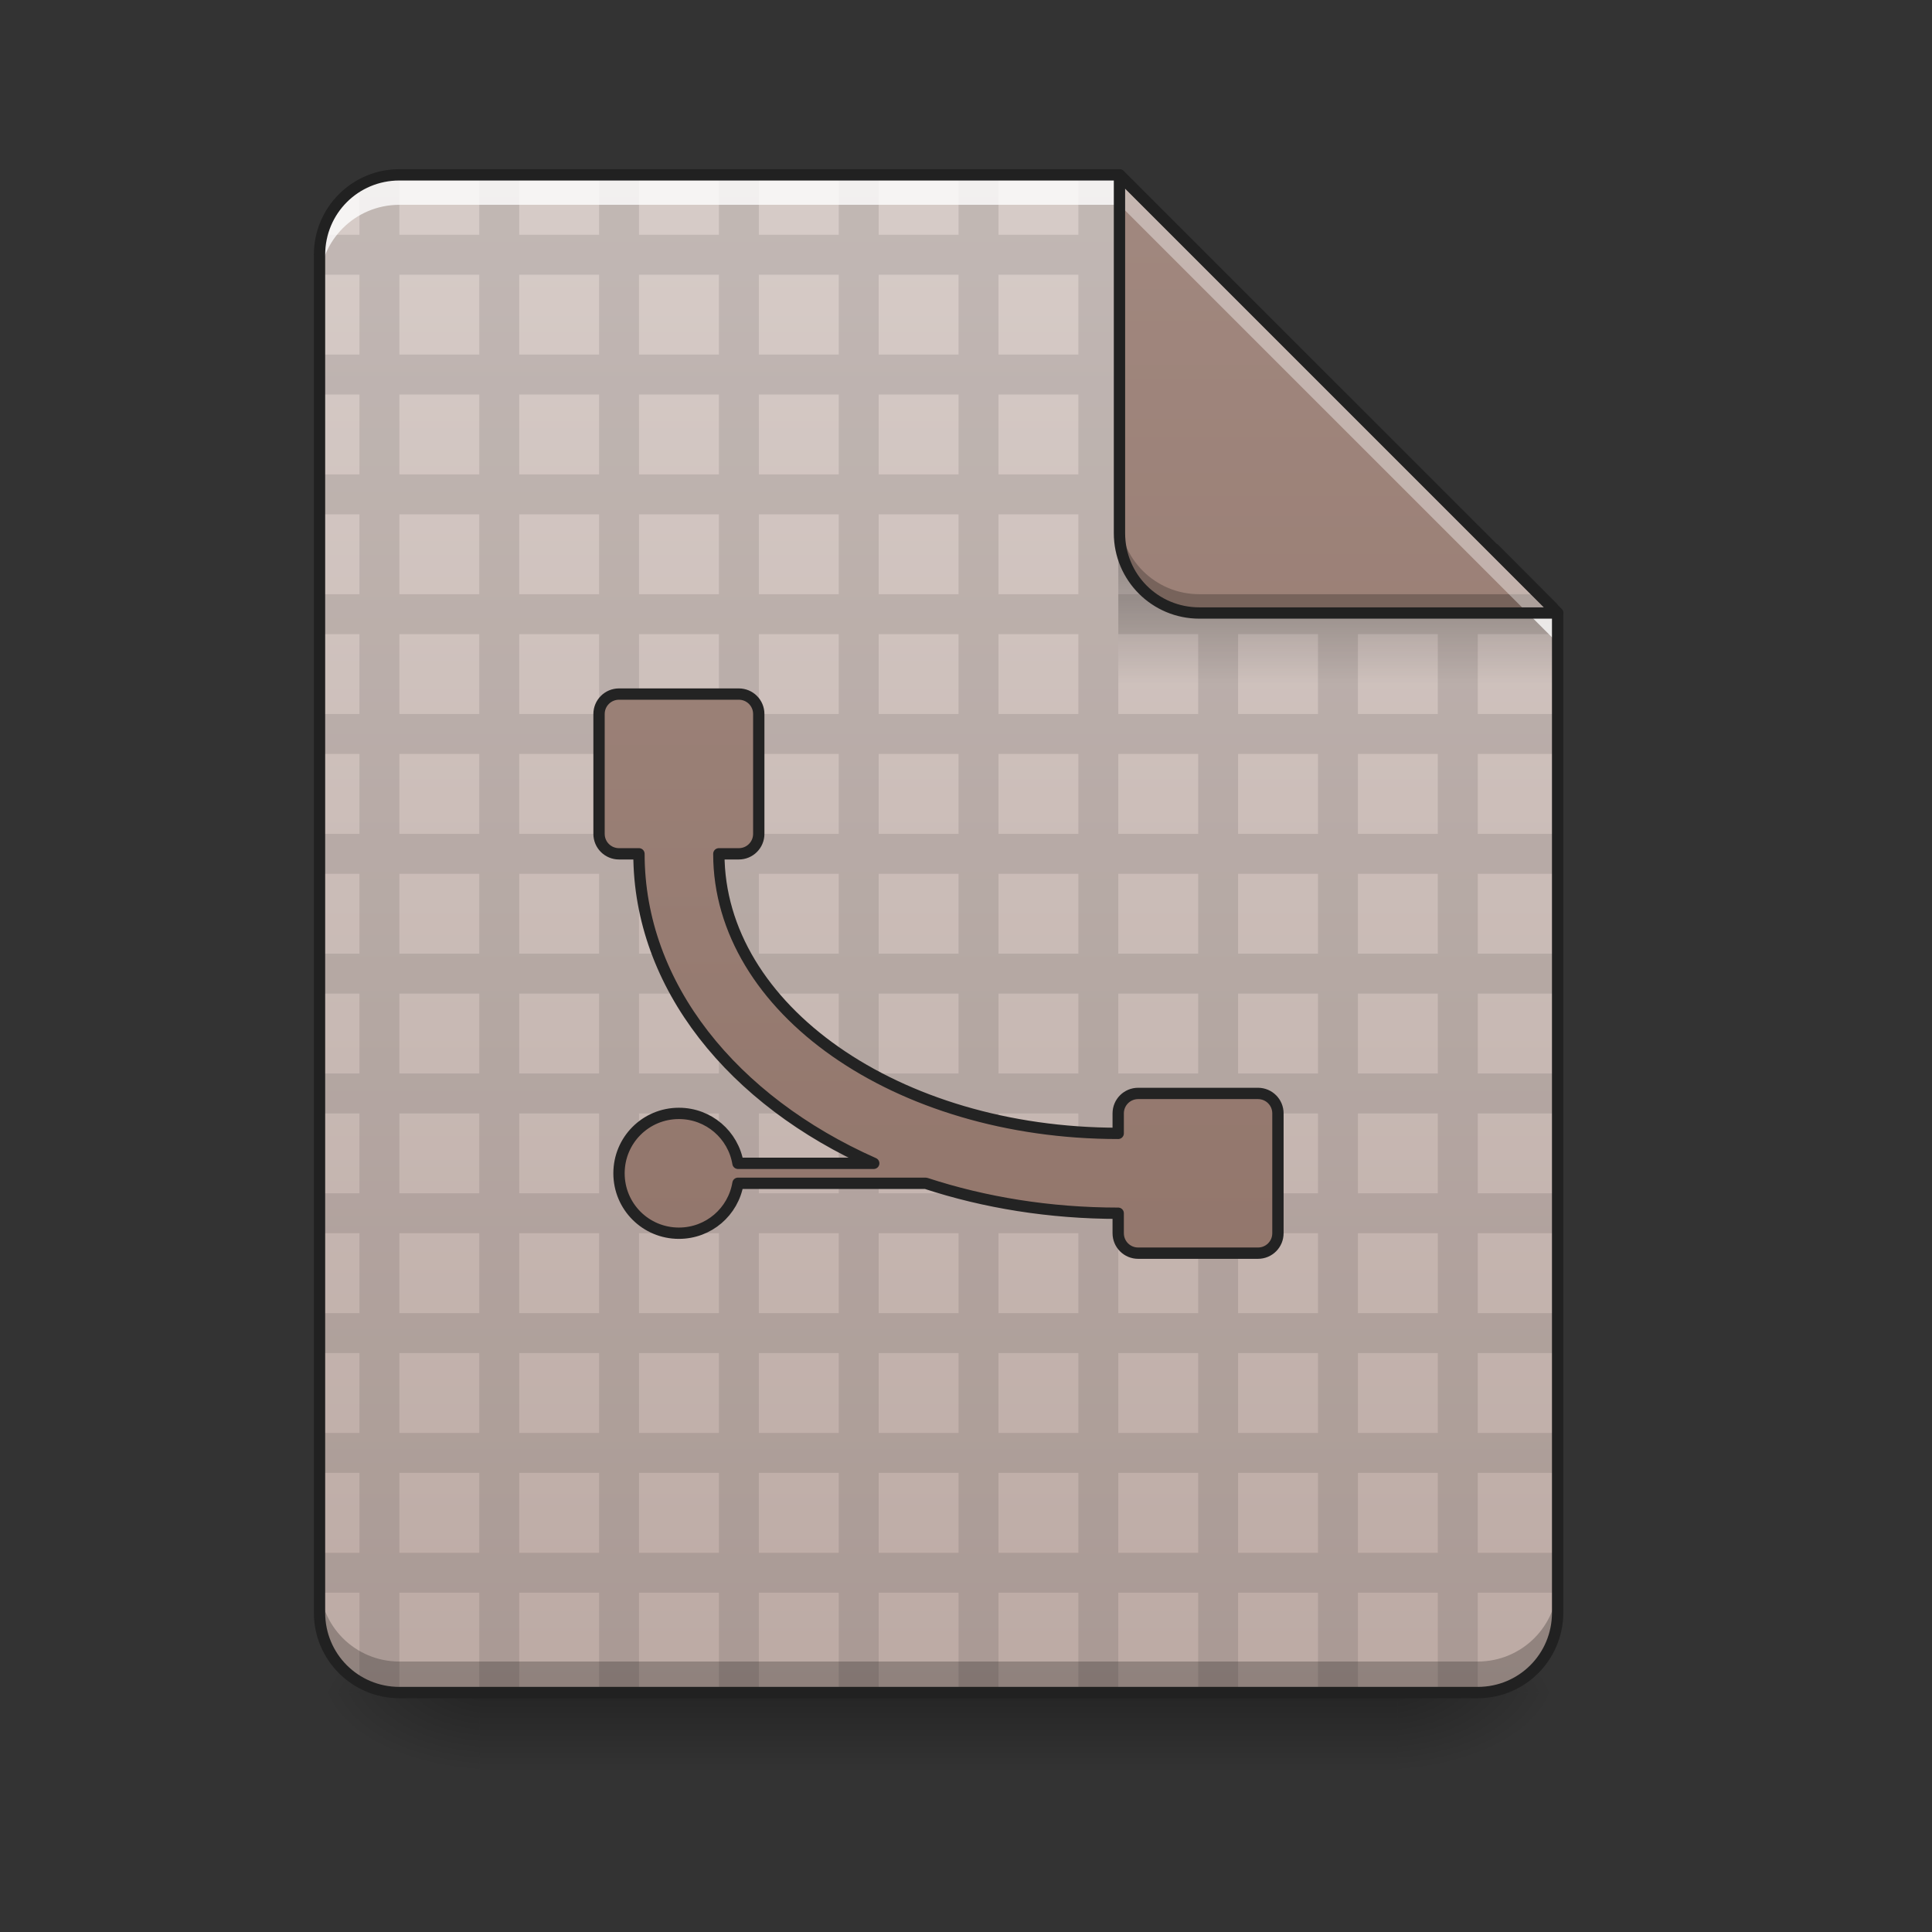 <?xml version="1.0" encoding="UTF-8"?>
<svg xmlns="http://www.w3.org/2000/svg" xmlns:xlink="http://www.w3.org/1999/xlink" width="512pt" height="512pt" viewBox="0 0 512 512" version="1.1">
<rect x="0" y="0" width="512" height="512" fill="#333333" stroke="none"/>
<defs>
<linearGradient id="linear0" gradientUnits="userSpaceOnUse" x1="254" y1="233.5" x2="254" y2="254.667" gradientTransform="matrix(1,0,0,1,10.584,215.021)">
<stop offset="0" style="stop-color:rgb(0%,0%,0%);stop-opacity:0.275;"/>
<stop offset="1" style="stop-color:rgb(0%,0%,0%);stop-opacity:0;"/>
</linearGradient>
<radialGradient id="radial0" gradientUnits="userSpaceOnUse" cx="450.909" cy="189.579" fx="450.909" fy="189.579" r="21.167" gradientTransform="matrix(0,-1.25,-2.25,-0,791.753,1017.525)">
<stop offset="0" style="stop-color:rgb(0%,0%,0%);stop-opacity:0.314;"/>
<stop offset="0.222" style="stop-color:rgb(0%,0%,0%);stop-opacity:0.275;"/>
<stop offset="1" style="stop-color:rgb(0%,0%,0%);stop-opacity:0;"/>
</radialGradient>
<radialGradient id="radial1" gradientUnits="userSpaceOnUse" cx="450.909" cy="189.579" fx="450.909" fy="189.579" r="21.167" gradientTransform="matrix(-0,1.25,2.25,0,-294.289,-120.44)">
<stop offset="0" style="stop-color:rgb(0%,0%,0%);stop-opacity:0.314;"/>
<stop offset="0.222" style="stop-color:rgb(0%,0%,0%);stop-opacity:0.275;"/>
<stop offset="1" style="stop-color:rgb(0%,0%,0%);stop-opacity:0;"/>
</radialGradient>
<radialGradient id="radial2" gradientUnits="userSpaceOnUse" cx="450.909" cy="189.579" fx="450.909" fy="189.579" r="21.167" gradientTransform="matrix(-0,-1.25,2.25,-0,-294.289,1017.525)">
<stop offset="0" style="stop-color:rgb(0%,0%,0%);stop-opacity:0.314;"/>
<stop offset="0.222" style="stop-color:rgb(0%,0%,0%);stop-opacity:0.275;"/>
<stop offset="1" style="stop-color:rgb(0%,0%,0%);stop-opacity:0;"/>
</radialGradient>
<radialGradient id="radial3" gradientUnits="userSpaceOnUse" cx="450.909" cy="189.579" fx="450.909" fy="189.579" r="21.167" gradientTransform="matrix(0,1.25,-2.25,0,791.753,-120.44)">
<stop offset="0" style="stop-color:rgb(0%,0%,0%);stop-opacity:0.314;"/>
<stop offset="0.222" style="stop-color:rgb(0%,0%,0%);stop-opacity:0.275;"/>
<stop offset="1" style="stop-color:rgb(0%,0%,0%);stop-opacity:0;"/>
</radialGradient>
<linearGradient id="linear1" gradientUnits="userSpaceOnUse" x1="940" y1="1695.118" x2="940" y2="175.118" gradientTransform="matrix(0.265,0,0,0.265,0,0)">
<stop offset="0" style="stop-color:rgb(73.725%,66.667%,64.314%);stop-opacity:1;"/>
<stop offset="1" style="stop-color:rgb(84.314%,80%,78.431%);stop-opacity:1;"/>
</linearGradient>
<filter id="alpha" filterUnits="objectBoundingBox" x="0%" y="0%" width="100%" height="100%">
  <feColorMatrix type="matrix" in="SourceGraphic" values="0 0 0 0 1 0 0 0 0 1 0 0 0 0 1 0 0 0 1 0"/>
</filter>
<mask id="mask0">
  <g filter="url(#alpha)">
<rect x="0" y="0" width="512" height="512" style="fill:rgb(0%,0%,0%);fill-opacity:0.988;stroke:none;"/>
  </g>
</mask>
<clipPath id="clip1">
  <rect x="0" y="0" width="512" height="512"/>
</clipPath>
<g id="surface5" clip-path="url(#clip1)">
<path style=" stroke:none;fill-rule:nonzero;fill:rgb(0%,0%,0%);fill-opacity:0.098;" d="M 105.844 46.336 C 101.98 46.336 98.371 47.367 95.258 49.16 L 95.258 62.215 L 85.336 62.215 C 84.902 63.906 84.676 65.676 84.676 67.508 L 84.676 72.797 L 95.258 72.797 L 95.258 93.969 L 84.676 93.969 L 84.676 104.551 L 95.258 104.551 L 95.258 125.719 L 84.676 125.719 L 84.676 136.305 L 95.258 136.305 L 95.258 157.473 L 84.676 157.473 L 84.676 168.059 L 95.258 168.059 L 95.258 189.227 L 84.676 189.227 L 84.676 199.809 L 95.258 199.809 L 95.258 220.98 L 84.676 220.98 L 84.676 231.562 L 95.258 231.562 L 95.258 252.73 L 84.676 252.73 L 84.676 263.316 L 95.258 263.316 L 95.258 284.484 L 84.676 284.484 L 84.676 295.07 L 95.258 295.07 L 95.258 316.238 L 84.676 316.238 L 84.676 326.824 L 95.258 326.824 L 95.258 347.992 L 84.676 347.992 L 84.676 358.574 L 95.258 358.574 L 95.258 379.746 L 84.676 379.746 L 84.676 390.328 L 95.258 390.328 L 95.258 411.496 L 84.676 411.496 L 84.676 422.082 L 95.258 422.082 L 95.258 445.719 C 98.371 447.512 101.98 448.543 105.844 448.543 L 105.844 422.082 L 127.012 422.082 L 127.012 448.543 L 137.598 448.543 L 137.598 422.082 L 158.766 422.082 L 158.766 448.543 L 169.348 448.543 L 169.348 422.082 L 190.52 422.082 L 190.52 448.543 L 201.102 448.543 L 201.102 422.082 L 222.27 422.082 L 222.27 448.543 L 232.855 448.543 L 232.855 422.082 L 254.023 422.082 L 254.023 448.543 L 264.609 448.543 L 264.609 422.082 L 285.777 422.082 L 285.777 448.543 L 296.363 448.543 L 296.363 422.082 L 317.531 422.082 L 317.531 448.543 L 328.113 448.543 L 328.113 422.082 L 349.285 422.082 L 349.285 448.543 L 359.867 448.543 L 359.867 422.082 L 381.035 422.082 L 381.035 448.543 L 391.621 448.543 L 391.621 422.082 L 412.789 422.082 L 412.789 411.496 L 391.621 411.496 L 391.621 390.328 L 412.789 390.328 L 412.789 379.746 L 391.621 379.746 L 391.621 358.574 L 412.789 358.574 L 412.789 347.992 L 391.621 347.992 L 391.621 326.824 L 412.789 326.824 L 412.789 316.238 L 391.621 316.238 L 391.621 295.07 L 412.789 295.07 L 412.789 284.484 L 391.621 284.484 L 391.621 263.316 L 412.789 263.316 L 412.789 252.73 L 391.621 252.73 L 391.621 231.562 L 412.789 231.562 L 412.789 220.98 L 391.621 220.98 L 391.621 199.809 L 412.789 199.809 L 412.789 189.227 L 391.621 189.227 L 391.621 168.059 L 412.789 168.059 L 412.789 162.453 L 407.809 157.473 L 391.621 157.473 L 391.621 141.285 L 376.055 125.719 L 359.867 125.719 L 359.867 109.531 L 344.301 93.969 L 328.113 93.969 L 328.113 77.781 L 312.551 62.215 L 296.363 62.215 L 296.363 46.336 L 285.777 46.336 L 285.777 62.215 L 264.609 62.215 L 264.609 46.336 L 254.023 46.336 L 254.023 62.215 L 232.855 62.215 L 232.855 46.336 L 222.27 46.336 L 222.27 62.215 L 201.102 62.215 L 201.102 46.336 L 190.52 46.336 L 190.52 62.215 L 169.348 62.215 L 169.348 46.336 L 158.766 46.336 L 158.766 62.215 L 137.598 62.215 L 137.598 46.336 L 127.012 46.336 L 127.012 62.215 L 105.844 62.215 Z M 105.844 72.797 L 127.012 72.797 L 127.012 93.969 L 105.844 93.969 Z M 137.598 72.797 L 158.766 72.797 L 158.766 93.969 L 137.598 93.969 Z M 169.348 72.797 L 190.52 72.797 L 190.52 93.969 L 169.348 93.969 Z M 201.102 72.797 L 222.27 72.797 L 222.27 93.969 L 201.102 93.969 Z M 232.855 72.797 L 254.023 72.797 L 254.023 93.969 L 232.855 93.969 Z M 264.609 72.797 L 285.777 72.797 L 285.777 93.969 L 264.609 93.969 Z M 296.363 72.797 L 317.531 72.797 L 317.531 93.969 L 296.363 93.969 Z M 105.844 104.551 L 127.012 104.551 L 127.012 125.719 L 105.844 125.719 Z M 137.598 104.551 L 158.766 104.551 L 158.766 125.719 L 137.598 125.719 Z M 169.348 104.551 L 190.52 104.551 L 190.52 125.719 L 169.348 125.719 Z M 201.102 104.551 L 222.27 104.551 L 222.27 125.719 L 201.102 125.719 Z M 232.855 104.551 L 254.023 104.551 L 254.023 125.719 L 232.855 125.719 Z M 264.609 104.551 L 285.777 104.551 L 285.777 125.719 L 264.609 125.719 Z M 296.363 104.551 L 317.531 104.551 L 317.531 125.719 L 296.363 125.719 Z M 328.113 104.551 L 349.285 104.551 L 349.285 125.719 L 328.113 125.719 Z M 105.844 136.305 L 127.012 136.305 L 127.012 157.473 L 105.844 157.473 Z M 137.598 136.305 L 158.766 136.305 L 158.766 157.473 L 137.598 157.473 Z M 169.348 136.305 L 190.52 136.305 L 190.52 157.473 L 169.348 157.473 Z M 201.102 136.305 L 222.27 136.305 L 222.27 157.473 L 201.102 157.473 Z M 232.855 136.305 L 254.023 136.305 L 254.023 157.473 L 232.855 157.473 Z M 264.609 136.305 L 285.777 136.305 L 285.777 157.473 L 264.609 157.473 Z M 296.363 136.305 L 317.531 136.305 L 317.531 157.473 L 296.363 157.473 Z M 328.113 136.305 L 349.285 136.305 L 349.285 157.473 L 328.113 157.473 Z M 359.867 136.305 L 381.035 136.305 L 381.035 157.473 L 359.867 157.473 Z M 105.844 168.059 L 127.012 168.059 L 127.012 189.227 L 105.844 189.227 Z M 137.598 168.059 L 158.766 168.059 L 158.766 189.227 L 137.598 189.227 Z M 169.348 168.059 L 190.52 168.059 L 190.52 189.227 L 169.348 189.227 Z M 201.102 168.059 L 222.27 168.059 L 222.27 189.227 L 201.102 189.227 Z M 232.855 168.059 L 254.023 168.059 L 254.023 189.227 L 232.855 189.227 Z M 264.609 168.059 L 285.777 168.059 L 285.777 189.227 L 264.609 189.227 Z M 296.363 168.059 L 317.531 168.059 L 317.531 189.227 L 296.363 189.227 Z M 328.113 168.059 L 349.285 168.059 L 349.285 189.227 L 328.113 189.227 Z M 359.867 168.059 L 381.035 168.059 L 381.035 189.227 L 359.867 189.227 Z M 105.844 199.809 L 127.012 199.809 L 127.012 220.98 L 105.844 220.98 Z M 137.598 199.809 L 158.766 199.809 L 158.766 220.98 L 137.598 220.98 Z M 169.348 199.809 L 190.52 199.809 L 190.52 220.98 L 169.348 220.98 Z M 201.102 199.809 L 222.27 199.809 L 222.27 220.98 L 201.102 220.98 Z M 232.855 199.809 L 254.023 199.809 L 254.023 220.98 L 232.855 220.98 Z M 264.609 199.809 L 285.777 199.809 L 285.777 220.98 L 264.609 220.98 Z M 296.363 199.809 L 317.531 199.809 L 317.531 220.98 L 296.363 220.98 Z M 328.113 199.809 L 349.285 199.809 L 349.285 220.98 L 328.113 220.98 Z M 359.867 199.809 L 381.035 199.809 L 381.035 220.98 L 359.867 220.98 Z M 105.844 231.562 L 127.012 231.562 L 127.012 252.73 L 105.844 252.73 Z M 137.598 231.562 L 158.766 231.562 L 158.766 252.73 L 137.598 252.73 Z M 169.348 231.562 L 190.52 231.562 L 190.52 252.73 L 169.348 252.73 Z M 201.102 231.562 L 222.27 231.562 L 222.27 252.73 L 201.102 252.73 Z M 232.855 231.562 L 254.023 231.562 L 254.023 252.73 L 232.855 252.73 Z M 264.609 231.562 L 285.777 231.562 L 285.777 252.73 L 264.609 252.73 Z M 296.363 231.562 L 317.531 231.562 L 317.531 252.73 L 296.363 252.73 Z M 328.113 231.562 L 349.285 231.562 L 349.285 252.73 L 328.113 252.73 Z M 359.867 231.562 L 381.035 231.562 L 381.035 252.73 L 359.867 252.73 Z M 105.844 263.316 L 127.012 263.316 L 127.012 284.484 L 105.844 284.484 Z M 137.598 263.316 L 158.766 263.316 L 158.766 284.484 L 137.598 284.484 Z M 169.348 263.316 L 190.52 263.316 L 190.52 284.484 L 169.348 284.484 Z M 201.102 263.316 L 222.27 263.316 L 222.27 284.484 L 201.102 284.484 Z M 232.855 263.316 L 254.023 263.316 L 254.023 284.484 L 232.855 284.484 Z M 264.609 263.316 L 285.777 263.316 L 285.777 284.484 L 264.609 284.484 Z M 296.363 263.316 L 317.531 263.316 L 317.531 284.484 L 296.363 284.484 Z M 328.113 263.316 L 349.285 263.316 L 349.285 284.484 L 328.113 284.484 Z M 359.867 263.316 L 381.035 263.316 L 381.035 284.484 L 359.867 284.484 Z M 105.844 295.07 L 127.012 295.07 L 127.012 316.238 L 105.844 316.238 Z M 137.598 295.07 L 158.766 295.07 L 158.766 316.238 L 137.598 316.238 Z M 169.348 295.07 L 190.52 295.07 L 190.52 316.238 L 169.348 316.238 Z M 201.102 295.07 L 222.27 295.07 L 222.27 316.238 L 201.102 316.238 Z M 232.855 295.07 L 254.023 295.07 L 254.023 316.238 L 232.855 316.238 Z M 264.609 295.07 L 285.777 295.07 L 285.777 316.238 L 264.609 316.238 Z M 296.363 295.07 L 317.531 295.07 L 317.531 316.238 L 296.363 316.238 Z M 328.113 295.07 L 349.285 295.07 L 349.285 316.238 L 328.113 316.238 Z M 359.867 295.07 L 381.035 295.07 L 381.035 316.238 L 359.867 316.238 Z M 105.844 326.824 L 127.012 326.824 L 127.012 347.992 L 105.844 347.992 Z M 137.598 326.824 L 158.766 326.824 L 158.766 347.992 L 137.598 347.992 Z M 169.348 326.824 L 190.52 326.824 L 190.52 347.992 L 169.348 347.992 Z M 201.102 326.824 L 222.27 326.824 L 222.27 347.992 L 201.102 347.992 Z M 232.855 326.824 L 254.023 326.824 L 254.023 347.992 L 232.855 347.992 Z M 264.609 326.824 L 285.777 326.824 L 285.777 347.992 L 264.609 347.992 Z M 296.363 326.824 L 317.531 326.824 L 317.531 347.992 L 296.363 347.992 Z M 328.113 326.824 L 349.285 326.824 L 349.285 347.992 L 328.113 347.992 Z M 359.867 326.824 L 381.035 326.824 L 381.035 347.992 L 359.867 347.992 Z M 105.844 358.574 L 127.012 358.574 L 127.012 379.746 L 105.844 379.746 Z M 137.598 358.574 L 158.766 358.574 L 158.766 379.746 L 137.598 379.746 Z M 169.348 358.574 L 190.52 358.574 L 190.52 379.746 L 169.348 379.746 Z M 201.102 358.574 L 222.27 358.574 L 222.27 379.746 L 201.102 379.746 Z M 232.855 358.574 L 254.023 358.574 L 254.023 379.746 L 232.855 379.746 Z M 264.609 358.574 L 285.777 358.574 L 285.777 379.746 L 264.609 379.746 Z M 296.363 358.574 L 317.531 358.574 L 317.531 379.746 L 296.363 379.746 Z M 328.113 358.574 L 349.285 358.574 L 349.285 379.746 L 328.113 379.746 Z M 359.867 358.574 L 381.035 358.574 L 381.035 379.746 L 359.867 379.746 Z M 105.844 390.328 L 127.012 390.328 L 127.012 411.496 L 105.844 411.496 Z M 137.598 390.328 L 158.766 390.328 L 158.766 411.496 L 137.598 411.496 Z M 169.348 390.328 L 190.52 390.328 L 190.52 411.496 L 169.348 411.496 Z M 201.102 390.328 L 222.27 390.328 L 222.27 411.496 L 201.102 411.496 Z M 232.855 390.328 L 254.023 390.328 L 254.023 411.496 L 232.855 411.496 Z M 264.609 390.328 L 285.777 390.328 L 285.777 411.496 L 264.609 411.496 Z M 296.363 390.328 L 317.531 390.328 L 317.531 411.496 L 296.363 411.496 Z M 328.113 390.328 L 349.285 390.328 L 349.285 411.496 L 328.113 411.496 Z M 359.867 390.328 L 381.035 390.328 L 381.035 411.496 L 359.867 411.496 Z M 359.867 390.328 "/>
</g>
<linearGradient id="linear2" gradientUnits="userSpaceOnUse" x1="249.189" y1="236.524" x2="249.189" y2="254.667" gradientTransform="matrix(0.478,0,0,1.75,240.679,-264.421)">
<stop offset="0" style="stop-color:rgb(0%,0%,0%);stop-opacity:0.275;"/>
<stop offset="1" style="stop-color:rgb(0%,0%,0%);stop-opacity:0;"/>
</linearGradient>
<linearGradient id="linear3" gradientUnits="userSpaceOnUse" x1="338.667" y1="233.5" x2="338.667" y2="-168.667" gradientTransform="matrix(1,0,0,1,0,215.021)">
<stop offset="0" style="stop-color:rgb(55.294%,43.137%,38.824%);stop-opacity:1;"/>
<stop offset="1" style="stop-color:rgb(63.137%,53.333%,49.804%);stop-opacity:1;"/>
</linearGradient>
<mask id="mask1">
  <g filter="url(#alpha)">
<rect x="0" y="0" width="512" height="512" style="fill:rgb(0%,0%,0%);fill-opacity:0.988;stroke:none;"/>
  </g>
</mask>
<linearGradient id="linear4" gradientUnits="userSpaceOnUse" x1="940" y1="1695.118" x2="940" y2="175.118" gradientTransform="matrix(0.265,0,0,0.265,0,-215)">
<stop offset="0" style="stop-color:rgb(55.294%,43.137%,38.824%);stop-opacity:1;"/>
<stop offset="1" style="stop-color:rgb(63.137%,53.333%,49.804%);stop-opacity:1;"/>
</linearGradient>
<clipPath id="clip2">
  <rect x="0" y="0" width="512" height="512"/>
</clipPath>
<g id="surface8" clip-path="url(#clip2)">
<path style="fill-rule:nonzero;fill:url(#linear4);stroke-width:3;stroke-linecap:round;stroke-linejoin:round;stroke:rgb(12.941%,12.941%,12.941%);stroke-opacity:1;stroke-miterlimit:4;" d="M 164.043 -31.084 C 161.11 -31.084 158.75 -28.725 158.75 -25.792 L 158.75 5.959 C 158.75 8.889 161.11 11.252 164.043 11.252 L 169.331 11.252 C 169.331 46.245 194.243 76.714 231.548 93.271 L 195.571 93.271 C 194.317 85.745 187.81 80.042 179.916 80.042 C 171.12 80.042 164.043 87.123 164.043 95.916 C 164.043 104.712 171.12 111.793 179.916 111.793 C 187.81 111.793 194.317 106.09 195.571 98.564 L 245.332 98.564 C 260.928 103.669 278.173 106.501 296.335 106.501 L 296.335 111.793 C 296.335 114.722 298.694 117.082 301.624 117.082 L 333.374 117.082 C 336.308 117.082 338.667 114.722 338.667 111.793 L 338.667 80.042 C 338.667 77.109 336.308 74.75 333.374 74.75 L 301.624 74.75 C 298.694 74.75 296.335 77.109 296.335 80.042 L 296.335 85.335 C 237.7 85.335 190.501 52.291 190.501 11.252 L 195.79 11.252 C 198.723 11.252 201.082 8.889 201.082 5.959 L 201.082 -25.792 C 201.082 -28.725 198.723 -31.084 195.79 -31.084 Z M 164.043 -31.084 " transform="matrix(1,0,0,1,0,215.021)"/>
</g>
</defs>
<g id="surface1">
<path style=" stroke:none;fill-rule:nonzero;fill:url(#linear0);" d="M 127.012 448.543 L 370.453 448.543 L 370.453 469.711 L 127.012 469.711 Z M 127.012 448.543 "/>
<path style=" stroke:none;fill-rule:nonzero;fill:url(#radial0);" d="M 370.453 448.543 L 412.789 448.543 L 412.789 427.375 L 370.453 427.375 Z M 370.453 448.543 "/>
<path style=" stroke:none;fill-rule:nonzero;fill:url(#radial1);" d="M 127.012 448.543 L 84.676 448.543 L 84.676 469.711 L 127.012 469.711 Z M 127.012 448.543 "/>
<path style=" stroke:none;fill-rule:nonzero;fill:url(#radial2);" d="M 127.012 448.543 L 84.676 448.543 L 84.676 427.375 L 127.012 427.375 Z M 127.012 448.543 "/>
<path style=" stroke:none;fill-rule:nonzero;fill:url(#radial3);" d="M 370.453 448.543 L 412.789 448.543 L 412.789 469.711 L 370.453 469.711 Z M 370.453 448.543 "/>
<path style=" stroke:none;fill-rule:nonzero;fill:url(#linear1);" d="M 296.672 46.336 L 105.844 46.336 C 94.117 46.336 84.676 55.777 84.676 67.508 L 84.676 427.375 C 84.676 439.102 94.117 448.543 105.844 448.543 L 391.621 448.543 C 403.348 448.543 412.789 439.102 412.789 427.375 L 412.789 162.453 Z M 296.672 46.336 "/>
<use xlink:href="#surface5" mask="url(#mask0)"/>
<path style=" stroke:none;fill-rule:nonzero;fill:url(#linear2);" d="M 296.363 144.242 L 396.914 144.242 L 412.789 160.121 L 412.789 181.289 L 296.363 181.289 Z M 296.363 144.242 "/>
<path style=" stroke:none;fill-rule:nonzero;fill:rgb(0%,0%,0%);fill-opacity:0.235;" d="M 84.676 419.156 L 84.676 427.375 C 84.676 439.102 94.117 448.543 105.844 448.543 L 391.621 448.543 C 403.348 448.543 412.789 439.102 412.789 427.375 L 412.789 419.156 C 412.789 430.883 403.348 440.324 391.621 440.324 L 105.844 440.324 C 94.117 440.324 84.676 430.883 84.676 419.156 Z M 84.676 419.156 "/>
<path style=" stroke:none;fill-rule:nonzero;fill:rgb(100%,100%,100%);fill-opacity:0.784;" d="M 105.844 46.336 C 94.117 46.336 84.676 55.777 84.676 67.508 L 84.676 75.445 C 84.676 63.719 94.117 54.277 105.844 54.277 L 296.672 54.277 L 412.789 170.391 L 412.789 162.453 L 296.672 46.336 Z M 105.844 46.336 "/>
<path style=" stroke:none;fill-rule:nonzero;fill:url(#linear3);" d="M 412.789 162.453 L 296.672 46.336 L 296.672 141.285 C 296.672 153.012 306.113 162.453 317.84 162.453 Z M 412.789 162.453 "/>
<path style=" stroke:none;fill-rule:nonzero;fill:rgb(0%,0%,0%);fill-opacity:0.235;" d="M 296.672 136.305 L 296.672 141.285 C 296.672 153.012 306.113 162.453 317.84 162.453 L 412.789 162.453 L 407.809 157.473 L 317.84 157.473 C 306.113 157.473 296.672 148.031 296.672 136.305 Z M 296.672 136.305 "/>
<path style=" stroke:none;fill-rule:nonzero;fill:rgb(100%,100%,100%);fill-opacity:0.392;" d="M 296.672 46.336 L 296.672 54.277 L 404.852 162.453 L 412.789 162.453 Z M 296.672 46.336 "/>
<path style=" stroke:none;fill-rule:nonzero;fill:rgb(12.941%,12.941%,12.941%);fill-opacity:1;" d="M 296.652 44.84 C 295.832 44.852 295.172 45.516 295.172 46.336 L 295.172 141.285 C 295.172 153.816 305.309 163.953 317.84 163.953 L 412.789 163.953 C 413.395 163.953 413.941 163.586 414.176 163.027 C 414.406 162.465 414.277 161.82 413.852 161.391 L 297.734 45.277 C 297.445 44.988 297.055 44.832 296.652 44.84 Z M 298.172 49.957 L 409.168 160.953 L 317.84 160.953 C 306.918 160.953 298.172 152.207 298.172 141.285 Z M 298.172 49.957 "/>
<path style=" stroke:none;fill-rule:nonzero;fill:rgb(12.941%,12.941%,12.941%);fill-opacity:1;" d="M 105.844 44.836 C 93.312 44.836 83.176 54.973 83.176 67.508 L 83.176 427.375 C 83.176 439.906 93.312 450.043 105.844 450.043 L 391.621 450.043 C 404.152 450.043 414.289 439.906 414.289 427.375 L 414.289 162.453 C 414.289 162.055 414.133 161.676 413.852 161.395 L 297.734 45.277 C 297.453 44.996 297.07 44.836 296.672 44.836 Z M 105.844 47.836 L 296.051 47.836 L 411.289 163.074 L 411.289 427.375 C 411.289 438.297 402.543 447.043 391.621 447.043 L 105.844 447.043 C 94.922 447.043 86.176 438.297 86.176 427.375 L 86.176 67.508 C 86.176 56.582 94.922 47.836 105.844 47.836 Z M 105.844 47.836 "/>
<use xlink:href="#surface8" mask="url(#mask1)"/>
</g>
</svg>

